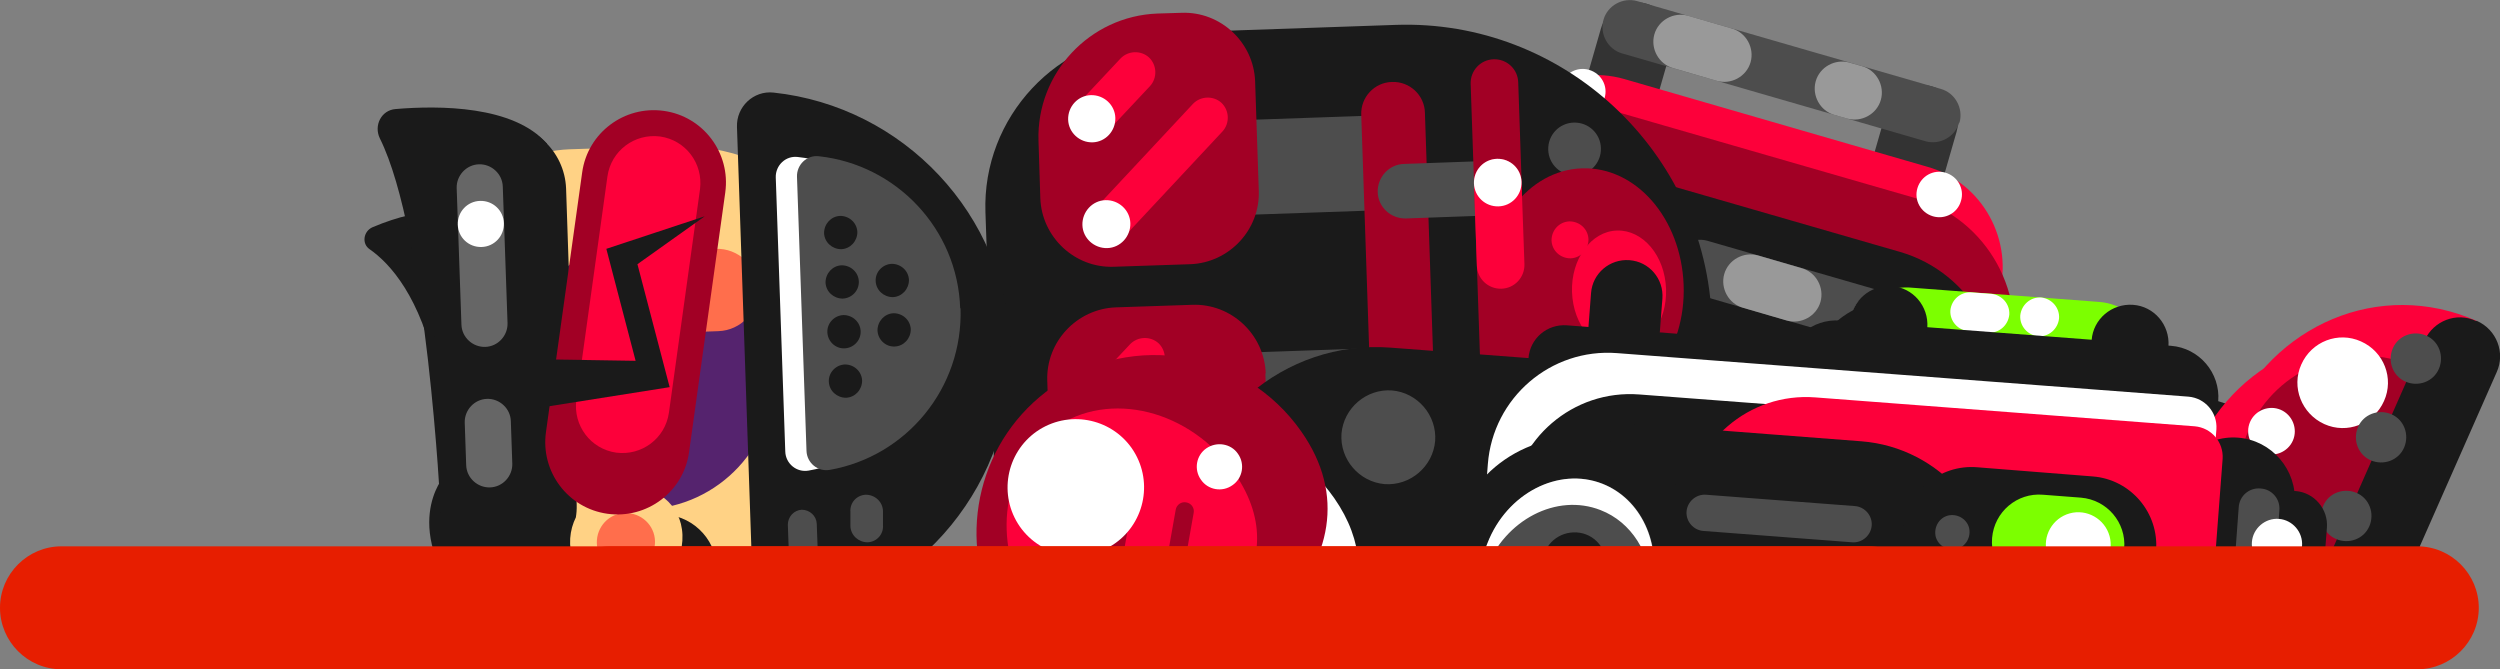 <?xml version="1.0" encoding="UTF-8"?>
<svg id="Layer_2" data-name="Layer 2" xmlns="http://www.w3.org/2000/svg" viewBox="0 0 68.32 18.29">
  <rect x="0" y="0" width="68.32" height="18.29" fill="#808080" stroke="none"/>
  <defs>
    <style>
      .cls-1 {
        fill: #55236e;
      }

      .cls-2 {
        fill: #a20025;
      }

      .cls-3 {
        fill: #fff;
      }

      .cls-4 {
        fill: #7cff00;
      }

      .cls-5 {
        fill: #e71e00;
      }

      .cls-6 {
        fill: #ffd285;
      }

      .cls-7 {
        fill: #fd003a;
      }

      .cls-8 {
        fill: #4d4d4d;
      }

      .cls-9 {
        fill: #333;
      }

      .cls-10 {
        fill: #ff6e4c;
      }

      .cls-11 {
        fill: #999;
      }

      .cls-12 {
        fill: #434343;
      }

      .cls-13 {
        fill: #1a1a1a;
      }

      .cls-14 {
        fill: #666;
      }
    </style>
  </defs>
  <g id="dead">
    <g id="dead9">
      <g>
        <g>
          <path class="cls-9" d="m45.04,3.53l.63-2.19c.15-.53-.15-1.09-.68-1.24h0c-.53-.15-1.09.15-1.24.68l-.63,2.19c-.15.53.15,1.09.68,1.24h0c.53.15,1.09-.15,1.24-.68Z"/>
          <path class="cls-9" d="m52.84,5.79l.63-2.19c.15-.53-.15-1.09-.68-1.24h0c-.53-.15-1.09.15-1.24.68l-.63,2.19c-.15.53.15,1.09.68,1.24h0c.53.15,1.09-.15,1.24-.68Z"/>
          <path class="cls-8" d="m53.55,3.35h0c.11-.39-.12-.81-.51-.92L44.74.03c-.39-.11-.81.12-.92.51h0c-.11.39.12.81.51.92l8.29,2.4c.39.11.81-.12.92-.51Z"/>
          <path class="cls-11" d="m47.84,1.7h0c.11-.39-.12-.81-.51-.92l-1.2-.35c-.39-.11-.81.12-.92.51h0c-.11.39.12.81.51.92l1.2.35c.39.11.81-.12.92-.51Z"/>
          <path class="cls-11" d="m51.4,2.73h0c.11-.39-.12-.81-.51-.92l-.35-.1c-.39-.11-.81.12-.92.51h0c-.11.39.12.81.51.92l.35.1c.39.11.81-.12.92-.51Z"/>
        </g>
        <path class="cls-7" d="m54.62,8.08h0c-.43,1.5-2.02,2.37-3.52,1.94l-8.29-2.4c-1.5-.43-2.37-2.02-1.94-3.52h0c.43-1.5,2.02-2.37,3.52-1.94l8.29,2.4c1.5.43,2.37,2.02,1.94,3.52Z"/>
        <path class="cls-2" d="m54.9,10.06h0c-.57,1.99-2.67,3.14-4.65,2.57l-8.31-2.4c-1.99-.57-3.14-2.67-2.57-4.65h0c.57-1.99,2.67-3.14,4.65-2.57l8.31,2.4c1.99.57,3.14,2.67,2.57,4.65Z"/>
        <path class="cls-13" d="m54.48,11.53h0c-.57,1.99-2.67,3.14-4.65,2.57l-8.31-2.4c-1.99-.57-3.14-2.67-2.57-4.65h0c.57-1.99,2.67-3.14,4.65-2.57l8.31,2.4c1.99.57,3.14,2.67,2.57,4.65Z"/>
        <path class="cls-8" d="m52.29,12.69h0c-.11.39-.53.62-.92.51l-6.09-1.76c-.39-.11-.62-.53-.51-.92h0c.11-.39.53-.62.92-.51l6.09,1.76c.39.11.62.53.51.92Z"/>
        <path class="cls-11" d="m47.41,11.28h0c-.11.39-.53.62-.92.51l-1.2-.35c-.39-.11-.62-.53-.51-.92h0c.11-.39.53-.62.92-.51l1.2.35c.39.11.62.53.51.92Z"/>
        <path class="cls-11" d="m50.97,12.31h0c-.11.39-.53.62-.92.51l-.35-.1c-.39-.11-.62-.53-.51-.92h0c.11-.39.53-.62.92-.51l.35.1c.39.11.62.53.51.92Z"/>
        <path class="cls-8" d="m52.98,9.18h0c-.11.39-.53.62-.92.51l-5.81-1.68c-.39-.11-.62-.53-.51-.92h0c.11-.39.53-.62.92-.51l5.81,1.68c.39.11.62.53.51.92Z"/>
        <path class="cls-11" d="m49.75,8.25h0c-.11.39-.53.62-.92.51l-1.2-.35c-.39-.11-.62-.53-.51-.92h0c.11-.39.53-.62.92-.51l1.2.35c.39.11.62.53.51.92Z"/>
        <path class="cls-11" d="m52.42,9.02h0c-.11.39-.53.62-.92.51l-.35-.1c-.39-.11-.62-.53-.51-.92h0c.11-.39.53-.62.92-.51l.35.1c.39.11.62.53.51.92Z"/>
        <path class="cls-3" d="m43.08,3.1c-.33-.09-.52-.44-.42-.77.09-.33.44-.52.77-.42.33.1.52.44.42.77-.09.33-.44.52-.77.42Z"/>
        <path class="cls-8" d="m42.93,5.68c-1.28-.37-2.62.37-2.99,1.65s.37,2.62,1.65,2.99c1.28.37,2.62-.37,2.99-1.65.37-1.28-.37-2.62-1.65-2.99Z"/>
        <path class="cls-13" d="m42.62,6.75c-.69-.2-1.41.2-1.61.89-.2.69.2,1.41.89,1.61.69.2,1.41-.2,1.61-.89.2-.69-.2-1.41-.89-1.61Z"/>
        <path class="cls-3" d="m52.82,5.91c-.33-.1-.52-.44-.42-.77s.44-.52.77-.42c.33.1.52.44.42.77-.09.33-.44.52-.77.42Z"/>
      </g>
      <g>
        <g id="ShinTwo">
          <path class="cls-13" d="m63.78,14.43h0c-.39,1.22-1.71,1.89-2.93,1.5l-9.84-3.18c-1.22-.39-1.89-1.71-1.5-2.93h0c.39-1.22,1.71-1.89,2.93-1.5l9.84,3.18c1.22.39,1.89,1.71,1.5,2.93Z"/>
        </g>
        <path class="cls-12" d="m52.08,9.46c-.59-.19-1.23.13-1.43.73-.19.59.13,1.23.73,1.43.59.19,1.23-.13,1.43-.73.19-.59-.13-1.23-.73-1.43Z"/>
      </g>
      <g>
        <path class="cls-7" d="m64.26,16.72l1.11-7.42c-2.87-.43-5.35,1.58-5.78,4.45-.16,1.06,0,2.08.38,2.98h4.29Z"/>
        <path class="cls-2" d="m65.06,11.3c-.32-.17-.67-.3-1.05-.35-1.86-.28-3.6,1.01-3.88,2.87-.28,1.86,1.01,3.6,2.87,3.88.38.06.75.03,1.11-.03l.95-6.37Z"/>
        <path class="cls-13" d="m65.32,16.79l.94-6.29c.09-.58-.32-1.12-.89-1.21h-.03c-.58-.09-1.12.31-1.21.89l-.98,6.61h2.18Z"/>
        <path class="cls-3" d="m62.45,10.66c.68.1,1.14.73,1.04,1.41-.1.68-.73,1.14-1.41,1.04-.68-.1-1.14-.73-1.04-1.41.1-.68.73-1.14,1.41-1.04Z"/>
        <path class="cls-3" d="m60.66,14.32c-.35-.05-.59-.38-.54-.72.05-.35.38-.59.72-.54.35.05.59.38.54.72-.05.35-.38.59-.72.54Z"/>
        <path class="cls-8" d="m64.71,10.83h0c-.06.37-.41.63-.78.58h0c-.37-.06-.63-.41-.58-.78h0c.06-.37.41-.63.78-.58h0c.37.06.63.41.58.78Z"/>
        <path class="cls-8" d="m64.36,13.15h0c-.06.37-.41.63-.78.58h0c-.37-.06-.63-.41-.58-.78h0c.06-.37.41-.63.78-.58h0c.37.06.63.41.58.78Z"/>
        <path class="cls-8" d="m64.02,15.48h0c-.06.37-.41.63-.78.58h0c-.37-.06-.63-.41-.58-.78h0c.06-.37.41-.63.78-.58h0c.37.06.63.41.58.78Z"/>
      </g>
      <g>
        <g id="ShinTwo-2" data-name="ShinTwo">
          <path class="cls-9" d="m65.43,15.9h0c-.23,1.26-1.45,2.1-2.71,1.87l-10.18-1.85c-1.26-.23-2.1-1.45-1.87-2.71h0c.23-1.26,1.45-2.1,2.71-1.87l10.18,1.85c1.26.23,2.1,1.45,1.87,2.71Z"/>
        </g>
        <path class="cls-8" d="m63.4,16.07h0c-.05.29-.33.48-.61.42l-10.26-1.87c-.29-.05-.48-.33-.42-.61h0c.05-.29.33-.48.61-.42l10.26,1.87c.29.05.48.33.42.61Z"/>
        <path class="cls-3" d="m56.52,14.81h0c-.05.29-.33.48-.61.42l-1.75-.32c-.29-.05-.48-.33-.42-.61h0c.05-.29.33-.48.61-.42l1.75.32c.29.05.48.33.42.61Z"/>
        <path class="cls-3" d="m61.23,15.7h0c-.05.3-.34.5-.64.45l-.92-.17c-.3-.05-.5-.34-.45-.64h0c.05-.3.34-.5.64-.44l.92.17c.3.05.5.34.45.64Z"/>
      </g>
      <g>
        <path class="cls-7" d="m64.42,16.17l3.26-7.4c-2.65-1.17-5.58.11-6.75,2.76-.69,1.57-.6,3.27.14,4.64h3.35Z"/>
        <path class="cls-2" d="m66.87,10.63c-.27-.25-.57-.46-.92-.62-1.72-.76-3.74.02-4.5,1.75-.76,1.72.02,3.74,1.75,4.5.35.16.72.23,1.08.26l2.6-5.89Z"/>
        <path class="cls-13" d="m65.59,16.15l2.64-5.98c.24-.53,0-1.16-.54-1.4h-.03c-.53-.25-1.16,0-1.4.53l-3.02,6.85h2.35Z"/>
        <path class="cls-3" d="m64.52,9.33c.63.28.91,1.01.63,1.63-.28.63-1.01.91-1.63.63s-.91-1.01-.63-1.63c.28-.63,1.01-.91,1.63-.63Z"/>
        <path class="cls-3" d="m61.82,12.37c-.32-.14-.47-.52-.33-.84.14-.32.52-.47.84-.33.32.14.47.52.33.84-.14.32-.52.47-.84.33Z"/>
        <path class="cls-8" d="m66.65,10.08h0c-.15.35-.56.5-.91.35h0c-.35-.15-.5-.56-.35-.91h0c.15-.35.56-.5.91-.35h0c.35.15.5.56.35.91Z"/>
        <path class="cls-8" d="m65.7,12.23h0c-.15.35-.56.5-.91.35h0c-.35-.15-.5-.56-.35-.91h0c.15-.35.56-.5.91-.35h0c.35.15.5.56.35.91Z"/>
        <path class="cls-8" d="m64.75,14.38h0c-.15.35-.56.5-.91.35h0c-.35-.15-.5-.56-.35-.91h0c.15-.35.56-.5.91-.35h0c.35.15.5.56.35.91Z"/>
      </g>
      <g>
        <path class="cls-13" d="m46.78,8.74h0c.16,4.59-3.47,8.48-8.07,8.64l-6.64.23c-2.6.09-4.8-1.97-4.89-4.57l-.25-7.24c-.09-2.6,1.97-4.8,4.57-4.89l6.64-.23c4.59-.16,8.48,3.47,8.64,8.07Z"/>
        <path class="cls-8" d="m38.74,10.77h0c.02.71-.54,1.31-1.25,1.34l-4.03.14c-.71.02-1.31-.54-1.34-1.25h0c-.02-.71.54-1.31,1.25-1.34l4.03-.14c.71-.02,1.31.54,1.34,1.25Z"/>
        <path class="cls-8" d="m38.53,4.42h0c.02.71-.54,1.31-1.25,1.34l-4.03.14c-.71.02-1.31-.54-1.34-1.25h0c-.02-.71.54-1.31,1.25-1.34l4.03-.14c.71-.02,1.31.54,1.34,1.25Z"/>
        <path class="cls-2" d="m34.58,10.21l.1,2.99c.04,1.07-.81,1.97-1.87,2.01h0c-2.21.08-4.09-1.67-4.16-3.89l-.03-.91c-.04-1.07.81-1.97,1.87-2.01l2.09-.07c1.07-.04,1.97.81,2.01,1.87Z"/>
        <path class="cls-2" d="m34.3,2.22l.1,2.99c.04,1.07-.81,1.97-1.87,2.01l-2.09.07c-1.07.04-1.97-.81-2.01-1.87l-.05-1.57c-.06-1.85,1.4-3.41,3.25-3.48l.66-.02c1.07-.04,1.97.81,2.01,1.87Z"/>
        <path class="cls-7" d="m33.41,3.59l-2.68,2.87c-.21.22-.56.23-.78.03h0c-.22-.21-.23-.56-.03-.78l2.68-2.87c.21-.22.56-.23.78-.03h0c.22.21.23.56.03.78Z"/>
        <path class="cls-7" d="m31.43,2.35l-1.19,1.27c-.21.22-.56.23-.78.03h0c-.22-.21-.23-.56-.03-.78l1.19-1.27c.21-.22.56-.23.78-.03h0c.22.21.23.56.03.78Z"/>
        <path class="cls-7" d="m33.68,11.4l-2.06,2.21c-.21.22-.56.23-.78.03h0c-.22-.21-.23-.56-.03-.78l2.06-2.21c.21-.22.56-.23.78-.03h0c.22.21.23.56.03.78Z"/>
        <path class="cls-7" d="m31.69,10.16l-1.19,1.27c-.21.22-.56.23-.78.03h0c-.22-.21-.23-.56-.03-.78l1.19-1.27c.21-.22.56-.23.78-.03h0c.22.21.23.56.03.78Z"/>
        <path class="cls-2" d="m38.94,3.08l.33,9.76c.02.48-.36.89-.84.9h0c-.48.02-.89-.36-.9-.84l-.33-9.76c-.02-.48.36-.89.84-.9h0c.48-.02.89.36.9.84Z"/>
        <path class="cls-8" d="m41.29,10.96h0c.01.41-.31.76-.72.77l-1.95.07c-.41.01-.76-.31-.77-.72h0c-.01-.41.31-.76.72-.77l1.95-.07c.41-.01.76.31.77.72Z"/>
        <path class="cls-8" d="m41.09,5.13h0c.01.41-.31.76-.72.77l-1.95.07c-.41.01-.76-.31-.77-.72h0c-.01-.41.31-.76.72-.77l1.95-.07c.41-.01.76.31.77.72Z"/>
        <path class="cls-8" d="m43.67,10.88c.62-.02,1.14.46,1.16,1.08.02.62-.46,1.14-1.08,1.16-.62.02-1.14-.46-1.16-1.08-.02-.62.46-1.14,1.08-1.16Z"/>
        <path class="cls-8" d="m43.01,3.35c.4-.01.73.3.74.7.01.4-.3.73-.7.74-.4.01-.73-.3-.74-.7-.01-.4.3-.73.7-.74Z"/>
        <path class="cls-3" d="m31.15,12.61c.36-.01.67.27.68.63.01.36-.27.67-.63.68-.36.01-.67-.27-.68-.63-.01-.36.27-.67.63-.68Z"/>
        <path class="cls-3" d="m30.08,10.37c.36-.01.66.27.67.62.01.36-.27.66-.62.67-.36.01-.66-.27-.67-.62-.01-.36.27-.66.62-.67Z"/>
        <path class="cls-2" d="m43.23,4.6c-1.47.05-2.62,1.55-2.55,3.36.06,1.81,1.3,3.23,2.78,3.18s2.62-1.55,2.55-3.36-1.3-3.23-2.78-3.18Z"/>
        <path class="cls-3" d="m30.21,5.47c.36-.01.67.27.68.63.01.36-.27.67-.63.68s-.67-.27-.68-.63c-.01-.36.27-.67.63-.68Z"/>
        <path class="cls-3" d="m29.81,2.6c.36-.01.66.27.67.62.01.36-.27.66-.62.67-.36.01-.66-.27-.67-.62-.01-.36.27-.66.62-.67Z"/>
        <path class="cls-2" d="m41.49,2.25l.43,12.56c.01.36-.27.66-.63.67h0c-.36.01-.66-.27-.67-.63l-.43-12.56c-.01-.36.27-.66.63-.67h0c.36-.01.66.27.67.63Z"/>
        <path class="cls-7" d="m41.58,4.97l.08,2.25c.01.36-.27.66-.63.67h0c-.36.01-.66-.27-.67-.63l-.08-2.25c-.01-.36.27-.66.63-.67h0c.36-.01.66.27.67.63Z"/>
        <path class="cls-7" d="m41.8,11.27l.02.53c.01.36-.27.66-.63.67h0c-.36.01-.66-.27-.67-.63l-.02-.53c-.01-.36.27-.66.63-.67h0c.36-.01.66.27.67.63Z"/>
        <path class="cls-3" d="m40.91,4.34c.36-.01.66.27.67.63.01.36-.27.66-.63.67-.36.01-.66-.27-.67-.63-.01-.36.27-.66.63-.67Z"/>
        <path class="cls-3" d="m41.12,10.46c.36-.01.66.27.67.63s-.27.66-.63.67c-.36.01-.66-.27-.67-.63-.01-.36.27-.66.63-.67Z"/>
        <path class="cls-7" d="m44.19,6.3c-.71.02-1.26.78-1.23,1.68.03.91.63,1.62,1.34,1.6.71-.02,1.26-.78,1.23-1.68-.03-.91-.63-1.62-1.34-1.6Z"/>
        <path class="cls-7" d="m42.89,6.05c.28,0,.51.21.52.49,0,.28-.21.51-.49.52-.28,0-.51-.21-.52-.49,0-.28.21-.51.49-.52Z"/>
      </g>
      <g>
        <path class="cls-13" d="m12.14,13.01s-1.3,1.44.73,3.79c.18.2.52.15.6-.11.2-.66.81-1.73,2.62-2.77l-3.95-.92Z"/>
        <path class="cls-13" d="m14.01,6.68s-.97-1.68-3.83-.47c-.25.11-.3.45-.08.6.56.39,1.39,1.3,1.83,3.35l2.09-3.47Z"/>
        <path class="cls-13" d="m12.04,13.92s-.37-7.55-1.66-10.14c-.17-.35.04-.77.43-.8,1.19-.1,3.23-.1,4.14.95l-2.91,9.99Z"/>
        <path class="cls-6" d="m24.28,9.57h0c.1,3.06-2.31,5.64-5.37,5.74l-2.97.1c-1.87.06-3.44-1.41-3.51-3.28l-.15-4.54c-.06-1.87,1.41-3.44,3.28-3.51l2.75-.09c3.17-.11,5.86,2.4,5.97,5.57Z"/>
        <path class="cls-13" d="m19.59,15.51h0c.03.83-.63,1.53-1.45,1.56l-2.48.08c-.83.03-1.53-.63-1.56-1.45h0c-.03-.83.63-1.53,1.45-1.56l2.48-.08c.83-.03,1.53.63,1.56,1.45Z"/>
        <path class="cls-1" d="m17.4,6.67c-2,.07-3.57,1.75-3.5,3.75s1.75,3.57,3.75,3.5,3.57-1.75,3.5-3.75c-.07-2-1.75-3.57-3.75-3.5Z"/>
        <path class="cls-13" d="m15.47,5.15l.29,8.64c.03,1.03-.78,1.89-1.8,1.93h0c-1.03.03-1.89-.78-1.93-1.8l-.29-8.64c-.03-1.03.78-1.89,1.8-1.93h0c1.03-.03,1.89.78,1.93,1.8Z"/>
        <g>
          <path class="cls-6" d="m17.06,13.28c.85-.03,1.56.49,1.59,1.34.03.85-.63,1.71-1.48,1.74-.85.03-1.56-.64-1.59-1.49-.03-.85.64-1.56,1.49-1.59Z"/>
          <path class="cls-10" d="m17.08,14.02c.44-.01.81.33.82.77.01.44-.33.81-.77.82-.44.01-.81-.33-.82-.77s.33-.81.77-.82Z"/>
        </g>
        <path class="cls-10" d="m20.72,7.89h0c.02.62-.47,1.14-1.09,1.16l-1.11.04c-.62.02-1.14-.47-1.16-1.09h0c-.02-.62.47-1.14,1.09-1.16l1.11-.04c.62-.02,1.14.47,1.16,1.09Z"/>
        <path class="cls-14" d="m13.74,5.1l.13,3.73c.01.34-.26.64-.61.65h0c-.34.01-.64-.26-.65-.61l-.13-3.73c-.01-.34.26-.64.61-.65h0c.34-.01.64.26.65.61Z"/>
        <path class="cls-3" d="m13.12,5.49c-.35.01-.62.3-.61.65s.3.62.65.61c.35-.01.62-.3.61-.65-.01-.35-.3-.62-.65-.61Z"/>
        <path class="cls-14" d="m13.96,11.51l.04,1.16c.01.34-.26.64-.61.65h0c-.34.01-.64-.26-.65-.61l-.04-1.16c-.01-.34.26-.64.61-.65h0c.34-.01.64.26.65.61Z"/>
        <g>
          <path class="cls-2" d="m19.82,5.26l-.99,7.1c-.15,1.08-1.15,1.83-2.23,1.68h0c-1.08-.15-1.83-1.15-1.68-2.23l.99-7.1c.15-1.08,1.15-1.83,2.23-1.68h0c1.08.15,1.83,1.15,1.68,2.23Z"/>
          <path class="cls-7" d="m18.28,11.28c-.1.7-.74,1.18-1.44,1.09-.7-.1-1.18-.74-1.09-1.44l.85-6.11c.1-.7.74-1.18,1.44-1.09.7.1,1.18.74,1.09,1.44l-.85,6.11Z"/>
        </g>
        <path class="cls-13" d="m27.62,9.51c-.12-3.66-2.94-6.6-6.48-6.98-.55-.06-1.02.39-1,.94l.43,12.57c.02.55.52.97,1.07.87,3.51-.62,6.11-3.74,5.99-7.41Z"/>
        <path class="cls-3" d="m25.66,8.45c-.07-2.18-1.75-3.93-3.86-4.16-.33-.04-.61.23-.6.56l.26,7.49c.01.33.31.58.64.52,2.09-.37,3.64-2.23,3.57-4.42Z"/>
        <path class="cls-8" d="m26.24,8.43c-.07-2.18-1.75-3.93-3.86-4.16-.33-.04-.61.23-.6.56l.26,7.49c.01.33.31.58.64.52,2.09-.37,3.64-2.23,3.57-4.42Z"/>
        <path class="cls-13" d="m23.09,9.96c.25,0,.46.19.47.44,0,.25-.19.46-.44.47-.25,0-.46-.19-.47-.44s.19-.46.44-.47Z"/>
        <path class="cls-13" d="m23.05,8.61c.25,0,.46.19.47.44s-.19.46-.44.47-.46-.19-.47-.44.19-.46.44-.47Z"/>
        <path class="cls-13" d="m23,7.25c.25,0,.46.19.47.44s-.19.46-.44.47c-.25,0-.46-.19-.47-.44,0-.25.19-.46.44-.47Z"/>
        <path class="cls-13" d="m22.96,5.9c.25,0,.46.19.47.44,0,.25-.19.46-.44.47-.25,0-.46-.19-.47-.44,0-.25.19-.46.44-.47Z"/>
        <path class="cls-13" d="m24.42,8.56c.25,0,.46.19.47.44,0,.25-.19.46-.44.47s-.46-.19-.47-.44c0-.25.19-.46.44-.47Z"/>
        <path class="cls-13" d="m24.37,7.21c.25,0,.46.19.47.44,0,.25-.19.46-.44.47-.25,0-.46-.19-.47-.44s.19-.46.44-.47Z"/>
        <path class="cls-8" d="m22.32,14.31l.04,1.1c0,.22-.17.4-.38.41h0c-.22,0-.4-.17-.41-.38l-.04-1.1c0-.22.17-.4.38-.41h0c.22,0,.4.17.41.38Z"/>
        <path class="cls-8" d="m24.13,13.96v.39c.02.25-.17.46-.42.47h0c-.25,0-.46-.19-.47-.44v-.39c-.02-.25.17-.46.42-.47h0c.25,0,.46.19.47.44Z"/>
        <polygon class="cls-13" points="14.7 11.15 18.3 10.58 17.42 7.22 19.26 5.91 16.57 6.8 17.37 9.86 14.21 9.81 14.7 11.15"/>
      </g>
      <g>
        <path class="cls-13" d="m44.53,7.11h0c-.54-.04-1.01.36-1.05.9l-.25,3.27c-.04.54.36,1.01.9,1.05h0c.54.04,1.01-.36,1.05-.9l.25-3.27c.04-.54-.36-1.01-.9-1.05Z"/>
        <path class="cls-13" d="m46.99,10.19h0c.04-.54-.36-1.01-.9-1.05l-3.27-.25c-.54-.04-1.01.36-1.05.9h0c-.04.54.36,1.01.9,1.05l3.27.25c.54.04,1.01-.36,1.05-.9Z"/>
        <path class="cls-4" d="m57.35,8.25l-5.13-.39c-.89-.07-1.68.61-1.74,1.5h0c-.07.89.61,1.68,1.5,1.74l5.13.39c.89.07,1.68-.61,1.74-1.5h0c.07-.89-.61-1.68-1.5-1.74Z"/>
        <path class="cls-3" d="m54.42,8.03l-.55-.04c-.29-.02-.54.2-.57.49h0c-.02.29.2.54.49.57l.55.04c.29.02.54-.2.57-.49h0c.02-.29-.2-.54-.49-.57Z"/>
        <path class="cls-3" d="m55.78,8.13h0c-.29-.02-.54.2-.57.49h0c-.02.29.2.54.49.57h0c.29.02.54-.2.57-.49h0c.02-.29-.2-.54-.49-.57Z"/>
        <path class="cls-13" d="m59.33,9.45l-9.04-.69c-.77-.06-1.45.52-1.51,1.29h0c-.06.77.52,1.45,1.29,1.51l9.04.69c.77.06,1.45-.52,1.51-1.29h0c.06-.77-.52-1.45-1.29-1.51Z"/>
        <path class="cls-13" d="m51.54,9.92h0c-.58-.04-1.01-.55-.97-1.13h0c.04-.58.55-1.01,1.13-.97h0c.58.04,1.01.55.97,1.13h0c-.04.58-.55,1.01-1.13.97Z"/>
        <path class="cls-13" d="m58.13,10.43h0c-.58-.04-1.01-.55-.97-1.13h0c.04-.58.55-1.01,1.13-.97h0c.58.04,1.01.55.97,1.13h0c-.04.58-.55,1.01-1.13.97Z"/>
        <path class="cls-13" d="m53.71,16.5c.03-.17.08-.32.09-.5.22-2.9-1.97-5.45-4.86-5.67l-10.94-.83c-2.9-.22-5.45,1.97-5.67,4.86l-.16,2.13h21.55Z"/>
        <path class="cls-13" d="m62.45,17.15l.26-3.38c.07-.93-.63-1.74-1.55-1.81-.93-.07-1.74.63-1.81,1.55l-.28,3.63h3.39Z"/>
        <path class="cls-3" d="m60.14,17.38l.43-5.65c.03-.46-.31-.85-.76-.89l-15.62-1.19c-1.81-.14-3.39,1.22-3.53,3.03l-.36,4.69h19.84Z"/>
        <path class="cls-13" d="m60.39,17.38l.25-3.34c.09-1.13-.76-2.11-1.88-2.2l-13.96-1.06c-1.81-.14-3.39,1.22-3.53,3.03l-.27,3.57h19.39Z"/>
        <path class="cls-7" d="m60.39,17.15l.35-4.61c.03-.46-.31-.85-.76-.89l-10.37-.79c-1.81-.14-3.39,1.22-3.53,3.03l-.25,3.25h14.56Z"/>
        <path class="cls-13" d="m54.25,17.38c.13-.34.23-.7.26-1.08.16-2.17-1.47-4.07-3.64-4.24l-5.85-.45c-2.17-.17-4.07,1.47-4.24,3.64-.06.77.12,1.49.45,2.13h13.01Z"/>
        <path class="cls-13" d="m46.28,16.73l.03-.07c.69-1.77-.19-3.79-1.96-4.48-1.77-.69-3.79.19-4.48,1.96l-1.01,2.59h7.43Z"/>
        <path class="cls-8" d="m44.96,16.67l.05-.13c.53-1.36-.01-2.85-1.21-3.32-1.2-.47-2.61.26-3.14,1.62l-.72,1.83h5.02Z"/>
        <path class="cls-3" d="m40.14,16.73l.46-1.17c.53-1.36,1.94-2.09,3.14-1.62.85.33,1.36,1.18,1.4,2.13.26-1.22-.29-2.43-1.35-2.85-1.2-.47-2.61.26-3.14,1.62l-.74,1.89h.23Z"/>
        <path class="cls-13" d="m43.89,15.48c.04-.48-.32-.9-.8-.93s-.9.32-.93.8c-.04.48.32.9.8.93s.9-.32.93-.8Z"/>
        <path class="cls-8" d="m50.69,13.83l-4.07-.31c-.27-.02-.51.19-.53.46h0c-.02.27.19.51.46.53l4.07.31c.27.02.51-.19.53-.46h0c.02-.27-.19-.51-.46-.53Z"/>
        <path class="cls-8" d="m36.31,16.54l.14-1.88c.06-.84-.57-1.58-1.41-1.64-.84-.06-1.58.57-1.64,1.41l-.16,2.12h3.07Z"/>
        <path class="cls-8" d="m38.04,10.67h0c-.7-.05-1.32.48-1.38,1.18h0c-.05.7.48,1.32,1.18,1.38h0c.7.05,1.32-.48,1.38-1.18h0c.05-.7-.48-1.32-1.18-1.38Z"/>
        <path class="cls-13" d="m62.74,13.42h0c-.51-.04-.96.35-1,.85l-.12,1.54c-.04.51.35.96.85,1h0c.51.04.96-.35,1-.85l.12-1.54c.04-.51-.35-.96-.85-1Z"/>
        <path class="cls-8" d="m61.56,16.23h0c-.31-.02-.54-.29-.51-.6l.13-1.77c.02-.31.29-.54.6-.51h0c.31.02.54.29.51.6l-.13,1.77c-.02.31-.29.54-.6.51Z"/>
        <path class="cls-3" d="m62.28,14.18h0c-.38-.03-.71.26-.74.63h0c-.03.38.26.71.63.74h0c.38.03.71-.26.74-.63h0c.03-.38-.26-.71-.63-.74Z"/>
        <g>
          <path class="cls-13" d="m52,14.5h0c.08-1.04,1-1.82,2.04-1.73l3.15.25c1.04.08,1.82,1,1.73,2.04h0c-.08,1.04-1,1.82-2.04,1.73l-3.15-.25c-1.04-.08-1.82-1-1.73-2.04Z"/>
          <path class="cls-4" d="m54.44,14.7h0c.06-.71.68-1.24,1.39-1.18l1.04.08c.71.06,1.24.68,1.18,1.39h0c-.06.71-.68,1.24-1.39,1.18l-1.04-.08c-.71-.06-1.24-.68-1.18-1.39Z"/>
          <path class="cls-3" d="m57.03,15.74c.47-.13.75-.62.62-1.09-.13-.47-.62-.75-1.09-.62-.47.13-.75.62-.62,1.09.13.47.62.75,1.09.62Z"/>
          <path class="cls-8" d="m53.48,15c.25-.07.39-.33.33-.58-.07-.25-.33-.39-.58-.33-.25.07-.39.33-.33.58.07.25.33.39.58.33Z"/>
        </g>
      </g>
      <g>
        <path class="cls-3" d="m36.77,17.06c.53-1.07.52-2.26-.31-3.45-1.45-2.07-4.3-2.58-6.38-1.13-1.52,1.06-2.19,2.87-1.87,4.58h8.56Z"/>
        <path class="cls-2" d="m35,16.73c1.34-1.42,1.79-3.19.56-4.94-1.55-2.21-4.59-2.75-6.8-1.21-2,1.4-2.62,4.02-1.57,6.15h7.81Z"/>
        <path class="cls-7" d="m33.68,16.48c.8-.99.97-2.23.06-3.55-1.21-1.73-3.42-2.29-4.93-1.23-1.43,1-1.71,3.09-.7,4.78h5.57Z"/>
        <path class="cls-2" d="m31.86,16.87h0c-.13-.02-.23-.15-.2-.29l.47-2.65c.02-.13.15-.23.29-.2h0c.13.02.23.15.2.29l-.47,2.65c-.02.13-.15.23-.29.2Z"/>
        <path class="cls-2" d="m30.34,15.74h0c-.13-.02-.23-.15-.2-.29l.47-2.65c.02-.13.15-.23.29-.2h0c.13.02.22.15.2.29l-.47,2.65c-.02.13-.15.23-.29.2Z"/>
        <path class="cls-3" d="m30.93,12.25c.59.85.38,2.01-.46,2.6-.85.59-2.01.38-2.6-.46-.59-.85-.38-2.01.46-2.6.85-.59,2.01-.38,2.6.46Z"/>
        <path class="cls-3" d="m32.82,13.11c-.2-.28-.13-.67.15-.86s.67-.13.86.15c.2.28.13.67-.15.86-.28.2-.67.13-.86-.15Z"/>
      </g>
      <path class="cls-5" d="m51.07,18.29H1.68c-.93,0-1.68-.76-1.68-1.68h0c0-.93.76-1.68,1.68-1.68h49.38c.93,0,1.68.76,1.68,1.68h0c0,.93-.76,1.68-1.68,1.68Z"/>
      <path class="cls-5" d="m66.07,18.29H16.68c-.93,0-1.68-.76-1.68-1.68h0c0-.93.76-1.68,1.68-1.68h49.38c.93,0,1.68.76,1.68,1.68h0c0,.93-.76,1.68-1.68,1.68Z"/>
    </g>
  </g>
</svg>